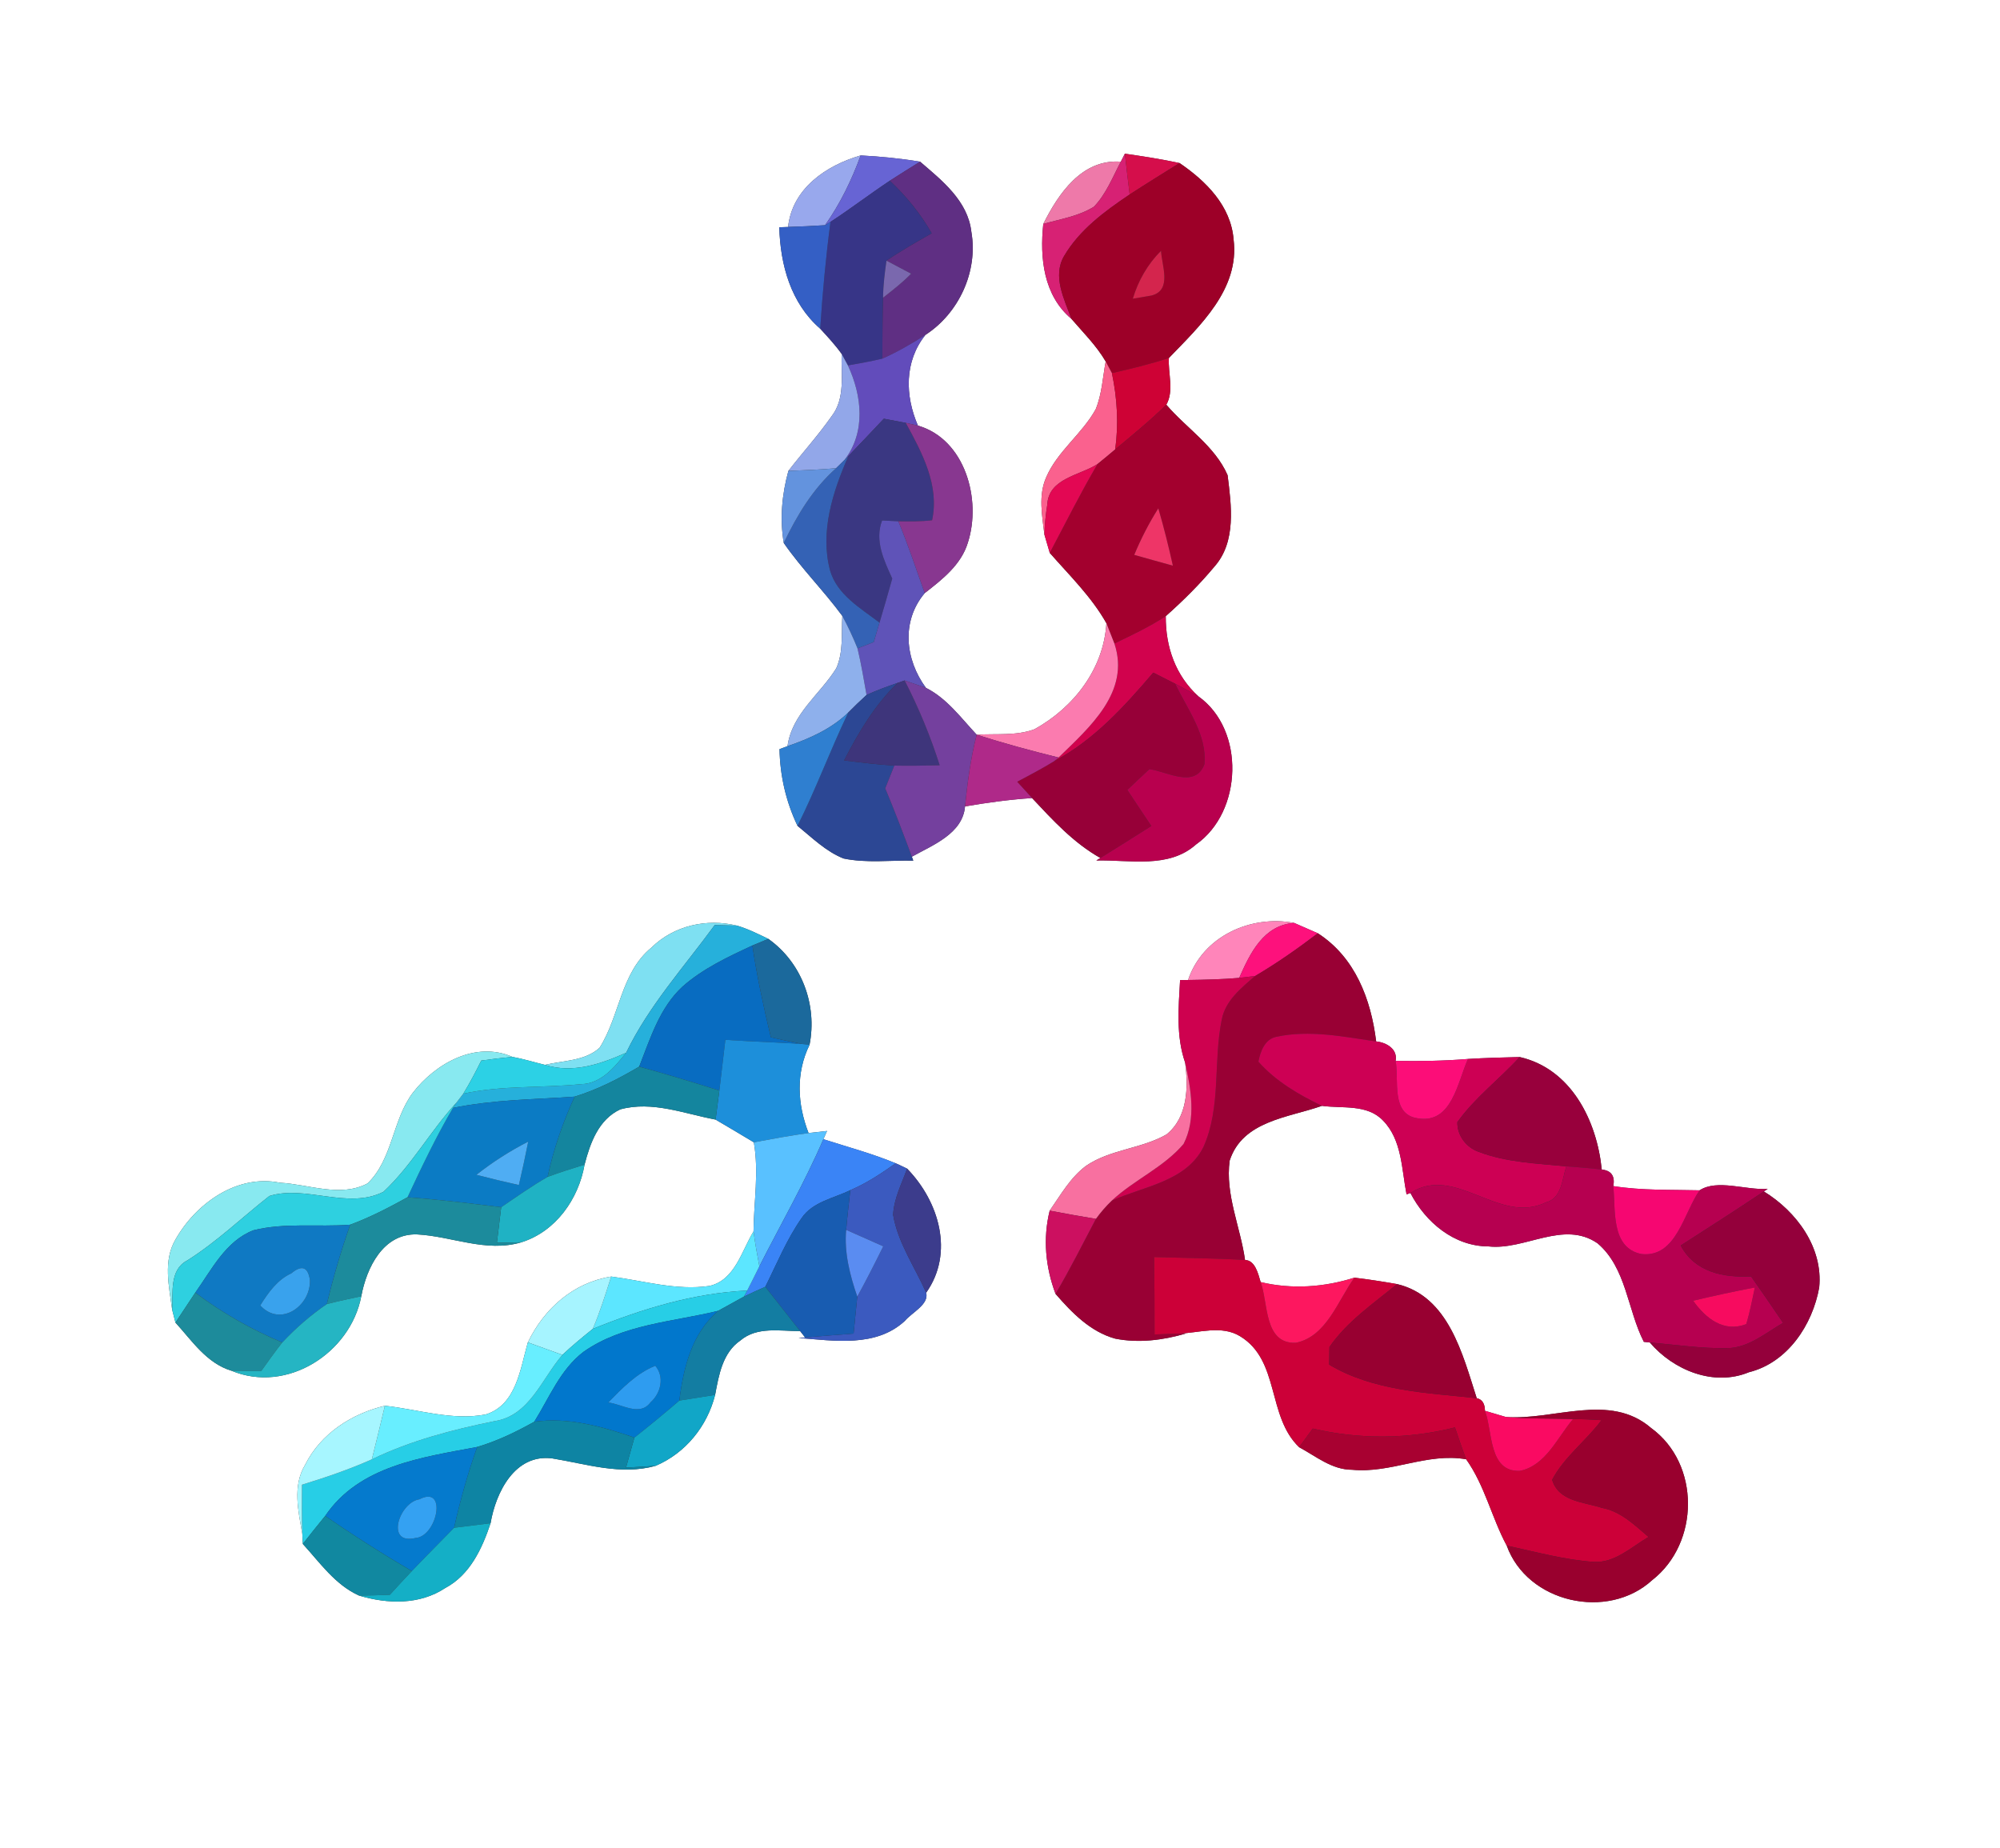 <?xml version="1.0" encoding="UTF-8" ?>
<!DOCTYPE svg PUBLIC "-//W3C//DTD SVG 1.1//EN" "http://www.w3.org/Graphics/SVG/1.1/DTD/svg11.dtd">
<svg width="250pt" height="231pt" viewBox="0 0 250 231" version="1.1" xmlns="http://www.w3.org/2000/svg">
<rect x="0" y="0" width="250" height="231" fill="#333333" stroke="none"/>
<g id="#ffffffff">
<path fill="#ffffff" opacity="1.00" d=" M 0.00 0.00 L 250.00 0.00 L 250.00 231.00 L 0.00 231.00 L 0.00 0.00 M 98.51 28.37 L 97.41 28.41 C 97.54 33.11 98.85 37.90 102.53 41.09 C 103.46 42.10 104.40 43.11 105.20 44.23 C 105.13 46.84 105.68 49.81 103.95 52.03 C 102.28 54.41 100.33 56.56 98.55 58.86 C 97.74 61.80 97.46 64.86 97.97 67.87 C 100.20 71.09 102.98 73.85 105.29 76.99 C 105.16 79.17 105.45 81.50 104.53 83.54 C 102.50 86.80 99.00 89.21 98.44 93.27 L 97.44 93.64 C 97.50 96.96 98.25 100.23 99.69 103.23 C 101.51 104.71 103.23 106.43 105.44 107.31 C 108.30 107.91 111.26 107.52 114.16 107.58 L 113.98 107.09 C 116.58 105.64 120.34 104.21 120.63 100.80 C 123.40 100.33 126.19 99.94 129.01 99.76 C 131.60 102.52 134.20 105.37 137.55 107.25 L 137.04 107.56 C 141.21 107.45 146.06 108.62 149.50 105.56 C 155.33 101.47 155.66 91.24 149.82 87.06 C 146.94 84.46 145.69 80.86 145.72 77.02 C 147.88 75.10 149.95 73.05 151.80 70.83 C 154.56 67.72 153.92 63.18 153.45 59.40 C 151.86 55.75 148.31 53.54 145.79 50.59 C 146.78 48.86 145.99 46.66 146.11 44.75 C 150.00 40.71 154.96 36.15 154.20 29.95 C 153.87 25.74 150.75 22.63 147.44 20.38 C 145.18 19.89 142.89 19.54 140.61 19.21 C 140.48 19.46 140.23 19.96 140.10 20.21 C 135.24 19.86 132.32 24.19 130.41 27.99 C 129.96 32.25 130.44 36.92 133.93 39.86 C 135.41 41.58 137.05 43.20 138.21 45.18 C 137.84 47.17 137.74 49.25 136.97 51.14 C 135.27 54.24 132.18 56.39 130.77 59.67 C 129.77 61.94 130.27 64.45 130.55 66.82 C 130.72 67.39 131.05 68.53 131.22 69.11 C 133.69 71.93 136.44 74.60 138.30 77.90 C 137.96 83.62 134.21 88.44 129.32 91.15 C 127.02 92.01 124.49 91.68 122.09 91.84 C 120.13 89.75 118.36 87.29 115.74 85.98 C 113.14 82.43 112.63 77.65 115.59 74.14 C 117.77 72.44 120.14 70.61 120.98 67.84 C 122.72 62.46 120.65 54.91 114.74 53.20 C 113.12 49.44 113.03 45.18 115.68 41.86 C 119.86 39.15 122.28 33.93 121.42 28.98 C 120.98 25.11 117.76 22.57 115.01 20.21 C 112.55 19.80 110.07 19.56 107.58 19.43 C 103.28 20.68 99.04 23.54 98.51 28.37 M 81.43 118.45 C 77.58 121.60 77.48 126.99 74.95 130.97 C 73.13 132.64 70.40 132.56 68.12 133.11 C 66.76 132.78 65.43 132.36 64.05 132.11 C 59.44 130.09 54.44 132.93 51.61 136.59 C 49.03 140.01 49.09 144.92 45.94 147.93 C 42.56 149.72 38.57 148.03 34.99 147.84 C 29.63 146.74 24.50 150.43 21.95 154.91 C 20.36 157.59 21.13 160.80 21.52 163.71 C 21.62 164.11 21.82 164.92 21.93 165.32 C 23.99 167.58 25.83 170.41 28.93 171.34 C 35.84 174.23 43.79 169.16 45.16 162.03 C 45.82 158.48 47.89 154.17 52.11 154.30 C 56.48 154.52 60.73 156.60 65.16 155.29 C 69.46 153.95 72.32 149.89 73.07 145.58 C 73.77 142.88 74.82 139.93 77.54 138.67 C 81.54 137.58 85.55 139.22 89.45 139.95 C 91.05 140.88 92.64 141.84 94.23 142.79 C 94.88 146.50 94.23 150.22 94.19 153.93 C 92.70 156.37 91.87 160.01 88.69 160.74 C 84.57 161.35 80.47 160.10 76.40 159.57 C 71.66 160.33 68.02 163.57 65.98 167.80 C 65.03 171.09 64.55 175.63 60.70 176.81 C 56.50 177.61 52.27 176.17 48.11 175.72 C 43.94 176.72 40.09 179.20 38.14 183.10 C 36.54 185.74 37.29 188.90 37.79 191.73 C 37.80 192.05 37.84 192.68 37.85 192.99 C 39.99 195.33 41.90 198.11 44.89 199.45 C 48.45 200.51 52.45 200.63 55.66 198.50 C 58.75 196.86 60.27 193.56 61.32 190.40 C 61.98 186.54 64.36 181.70 69.03 182.30 C 73.30 182.99 77.58 184.44 81.95 183.23 C 85.70 181.63 88.40 178.29 89.39 174.36 C 89.85 171.90 90.32 169.09 92.55 167.56 C 94.63 165.79 97.52 166.39 100.02 166.39 L 100.64 167.18 L 99.83 167.25 C 104.29 167.58 109.49 168.46 113.11 165.11 C 113.97 164.07 116.16 163.05 115.77 161.59 C 119.31 156.60 117.36 150.15 113.39 146.08 C 112.90 145.86 112.45 145.61 111.96 145.41 C 109.02 144.19 105.94 143.37 102.92 142.40 L 103.38 141.37 C 102.80 141.43 101.64 141.56 101.07 141.63 C 99.67 138.03 99.46 134.14 101.19 130.61 C 102.18 125.62 100.22 120.31 96.04 117.36 C 94.76 116.74 93.48 116.10 92.11 115.70 C 88.33 114.78 84.24 115.69 81.43 118.45 M 148.51 122.50 L 147.51 122.51 C 147.32 125.96 146.99 129.49 148.14 132.82 C 148.56 135.91 148.46 139.67 145.82 141.80 C 142.67 143.61 138.77 143.66 135.74 145.74 C 133.79 147.20 132.58 149.37 131.21 151.33 C 130.35 154.81 130.68 158.38 131.94 161.73 C 133.99 164.09 136.29 166.47 139.40 167.33 C 142.33 167.91 145.38 167.53 148.23 166.69 L 147.35 166.70 C 149.86 166.62 152.70 165.61 155.01 167.03 C 160.01 170.06 158.35 177.03 162.39 180.90 C 164.49 182.03 166.50 183.73 169.02 183.72 C 173.87 184.20 178.38 181.55 183.27 182.41 C 185.61 185.70 186.47 189.74 188.34 193.20 C 190.93 200.37 200.97 202.61 206.53 197.51 C 212.46 192.88 212.55 182.99 206.40 178.51 C 201.20 174.01 194.22 177.59 188.22 177.12 C 187.57 176.93 186.27 176.54 185.62 176.35 C 185.61 175.44 185.27 174.92 184.59 174.77 C 182.83 169.31 181.08 162.03 174.63 160.51 C 172.86 160.20 171.09 159.92 169.30 159.71 C 165.49 160.91 161.48 161.19 157.58 160.26 C 157.28 159.25 156.90 157.53 155.63 157.50 C 155.05 153.36 153.13 149.30 153.71 145.07 C 155.33 140.09 161.05 139.71 165.24 138.23 C 167.82 138.59 170.90 137.98 172.89 140.08 C 175.26 142.51 175.20 146.17 175.82 149.30 L 176.30 149.12 C 178.19 152.78 181.76 155.79 186.05 155.80 C 190.61 156.32 195.43 152.48 199.69 155.41 C 203.30 158.47 203.42 163.71 205.48 167.73 L 206.23 167.81 C 209.17 171.27 214.22 173.35 218.61 171.53 C 223.45 170.33 226.56 165.61 227.40 160.94 C 227.90 155.94 224.57 151.44 220.48 148.93 L 220.97 148.61 C 218.26 148.80 214.65 147.35 212.45 148.79 C 208.85 148.70 205.24 148.83 201.66 148.26 C 201.90 147.02 201.42 146.32 200.22 146.19 C 199.61 140.10 196.41 133.60 189.96 132.13 C 187.80 132.18 185.65 132.24 183.50 132.37 C 180.49 132.62 177.47 132.66 174.45 132.61 C 174.74 131.13 173.29 130.30 172.02 130.18 C 171.37 124.90 169.39 119.66 164.73 116.66 C 163.99 116.34 162.50 115.68 161.76 115.36 C 156.31 114.34 150.35 117.04 148.51 122.50 Z" />
</g>
<g id="#98a8edff">
<path fill="#98a8ed" opacity="1.00" d=" M 98.51 28.37 C 99.04 23.54 103.28 20.68 107.58 19.43 C 106.46 22.51 105.02 25.47 103.13 28.15 C 101.59 28.25 100.05 28.32 98.51 28.37 Z" />
</g>
<g id="#6764d4ff">
<path fill="#6764d4" opacity="1.00" d=" M 107.58 19.43 C 110.07 19.56 112.55 19.80 115.01 20.21 C 113.74 21.00 112.48 21.78 111.23 22.59 C 108.72 24.26 106.33 26.09 103.81 27.74 L 103.13 28.15 C 105.02 25.47 106.46 22.51 107.58 19.43 Z" />
</g>
<g id="#ee79a9ff">
<path fill="#ee79a9" opacity="1.00" d=" M 130.41 27.99 C 132.32 24.19 135.24 19.86 140.10 20.21 C 139.08 22.14 138.27 24.25 136.74 25.84 C 134.83 27.03 132.55 27.38 130.41 27.99 Z" />
</g>
<g id="#d72174ff">
<path fill="#d72174" opacity="1.00" d=" M 140.10 20.21 C 140.23 19.96 140.48 19.46 140.61 19.21 C 140.80 20.91 141.00 22.61 141.21 24.31 C 138.10 26.40 134.94 28.72 133.01 32.01 C 131.53 34.52 133.04 37.42 133.93 39.86 C 130.44 36.92 129.96 32.25 130.41 27.99 C 132.55 27.38 134.83 27.03 136.74 25.84 C 138.27 24.25 139.08 22.14 140.10 20.21 Z" />
</g>
<g id="#d50e4bff">
<path fill="#d50e4b" opacity="1.00" d=" M 140.61 19.21 C 142.89 19.54 145.18 19.89 147.44 20.38 C 145.36 21.68 143.27 22.97 141.21 24.31 C 141.00 22.61 140.80 20.91 140.61 19.21 Z" />
</g>
<g id="#5f2f83ff">
<path fill="#5f2f83" opacity="1.00" d=" M 111.23 22.59 C 112.48 21.78 113.74 21.00 115.01 20.21 C 117.76 22.57 120.98 25.11 121.42 28.98 C 122.28 33.93 119.86 39.15 115.68 41.86 C 113.95 42.97 112.17 43.99 110.29 44.83 C 110.31 42.29 110.30 39.75 110.38 37.22 C 111.59 36.26 112.82 35.33 113.89 34.21 C 113.12 33.80 111.58 32.99 110.81 32.58 C 112.63 31.34 114.55 30.25 116.46 29.16 C 115.07 26.71 113.28 24.52 111.23 22.59 Z" />
</g>
<g id="#9d0028ff">
<path fill="#9d0028" opacity="1.00" d=" M 141.21 24.31 C 143.27 22.97 145.36 21.68 147.44 20.38 C 150.75 22.63 153.87 25.74 154.20 29.95 C 154.96 36.15 150.00 40.71 146.11 44.75 C 143.77 45.52 141.38 46.09 138.99 46.64 C 138.79 46.28 138.40 45.54 138.21 45.18 C 137.05 43.20 135.41 41.58 133.93 39.86 C 133.04 37.42 131.53 34.52 133.01 32.01 C 134.94 28.72 138.10 26.40 141.21 24.31 M 141.60 37.34 C 142.19 37.24 143.35 37.04 143.94 36.94 C 146.55 36.28 145.21 33.17 145.13 31.35 C 143.45 33.02 142.28 35.08 141.60 37.34 Z" />
</g>
<g id="#373587ff">
<path fill="#373587" opacity="1.00" d=" M 103.81 27.74 C 106.33 26.09 108.72 24.26 111.23 22.59 C 113.28 24.52 115.07 26.71 116.46 29.16 C 114.55 30.25 112.63 31.34 110.81 32.58 C 110.59 34.12 110.40 35.66 110.38 37.22 C 110.30 39.75 110.31 42.29 110.29 44.83 C 108.87 45.17 107.43 45.42 105.99 45.68 C 105.79 45.32 105.40 44.59 105.20 44.23 C 104.40 43.11 103.46 42.10 102.53 41.09 C 102.81 36.62 103.23 32.17 103.81 27.74 Z" />
</g>
<g id="#345fc5ff">
<path fill="#345fc5" opacity="1.00" d=" M 97.41 28.41 L 98.51 28.37 C 100.05 28.32 101.59 28.25 103.13 28.15 L 103.81 27.74 C 103.23 32.17 102.81 36.62 102.53 41.09 C 98.85 37.90 97.54 33.11 97.41 28.41 Z" />
</g>
<g id="#d4254dff">
<path fill="#d4254d" opacity="1.00" d=" M 141.60 37.34 C 142.28 35.08 143.45 33.02 145.13 31.35 C 145.21 33.17 146.55 36.28 143.94 36.94 C 143.35 37.04 142.19 37.24 141.60 37.34 Z" />
</g>
<g id="#7a68aeff">
<path fill="#7a68ae" opacity="1.00" d=" M 110.38 37.22 C 110.40 35.66 110.59 34.12 110.81 32.58 C 111.58 32.99 113.12 33.80 113.89 34.21 C 112.82 35.33 111.59 36.26 110.38 37.22 Z" />
</g>
<g id="#624cbbff">
<path fill="#624cbb" opacity="1.00" d=" M 110.29 44.83 C 112.17 43.99 113.95 42.97 115.68 41.86 C 113.03 45.18 113.12 49.44 114.74 53.20 C 114.36 53.11 113.60 52.94 113.22 52.86 C 112.31 52.68 111.39 52.51 110.48 52.34 C 109.02 53.91 107.52 55.45 106.05 57.00 L 105.57 57.49 C 108.25 53.99 107.75 49.46 105.99 45.68 C 107.43 45.42 108.87 45.17 110.29 44.83 Z" />
</g>
<g id="#92a7e9ff">
<path fill="#92a7e9" opacity="1.00" d=" M 105.20 44.23 C 105.40 44.59 105.79 45.32 105.99 45.68 C 107.75 49.46 108.25 53.99 105.57 57.49 C 105.31 57.75 104.78 58.27 104.51 58.53 C 102.53 58.71 100.54 58.78 98.55 58.86 C 100.33 56.56 102.28 54.41 103.95 52.03 C 105.68 49.81 105.13 46.84 105.20 44.23 Z" />
</g>
<g id="#fa618eff">
<path fill="#fa618e" opacity="1.00" d=" M 138.21 45.18 C 138.40 45.54 138.79 46.28 138.99 46.64 C 139.65 49.77 139.84 53.01 139.40 56.18 C 138.67 56.80 137.93 57.41 137.19 58.01 C 134.95 59.44 131.06 59.79 130.91 63.09 C 130.71 64.32 130.59 65.57 130.55 66.82 C 130.27 64.45 129.77 61.94 130.77 59.67 C 132.18 56.39 135.27 54.24 136.97 51.14 C 137.74 49.25 137.84 47.17 138.21 45.18 Z" />
</g>
<g id="#ce0235ff">
<path fill="#ce0235" opacity="1.00" d=" M 138.99 46.64 C 141.38 46.09 143.77 45.52 146.11 44.75 C 145.99 46.66 146.78 48.86 145.79 50.59 C 143.77 52.58 141.57 54.36 139.40 56.18 C 139.84 53.01 139.65 49.77 138.99 46.64 Z" />
</g>
<g id="#a3002eff">
<path fill="#a3002e" opacity="1.00" d=" M 139.40 56.18 C 141.57 54.36 143.77 52.58 145.79 50.59 C 148.31 53.54 151.86 55.75 153.45 59.40 C 153.92 63.18 154.56 67.72 151.80 70.83 C 149.95 73.05 147.88 75.10 145.72 77.02 C 143.69 78.35 141.48 79.39 139.30 80.44 C 139.05 79.81 138.55 78.54 138.30 77.90 C 136.44 74.60 133.69 71.93 131.22 69.11 C 133.19 65.40 135.06 61.63 137.19 58.01 C 137.93 57.41 138.67 56.80 139.40 56.18 M 141.78 69.36 C 143.39 69.81 144.99 70.27 146.61 70.71 C 146.08 68.30 145.48 65.91 144.79 63.54 C 143.62 65.39 142.62 67.34 141.78 69.36 Z" />
</g>
<g id="#3a3782ff">
<path fill="#3a3782" opacity="1.00" d=" M 110.48 52.34 C 111.39 52.51 112.31 52.68 113.22 52.86 C 115.24 56.57 117.46 60.65 116.51 65.03 C 115.11 65.20 113.69 65.18 112.29 65.16 C 111.78 65.13 110.77 65.09 110.26 65.06 C 109.30 67.58 110.50 70.05 111.53 72.32 C 111.02 74.16 110.48 76.00 109.94 77.83 C 107.58 76.02 104.64 74.36 103.76 71.31 C 102.47 66.47 104.11 61.44 106.05 57.00 C 107.52 55.45 109.02 53.91 110.48 52.34 Z" />
</g>
<g id="#883790ff">
<path fill="#883790" opacity="1.00" d=" M 113.22 52.86 C 113.60 52.94 114.36 53.11 114.74 53.20 C 120.65 54.91 122.72 62.46 120.98 67.84 C 120.14 70.61 117.77 72.44 115.59 74.14 C 114.51 71.13 113.52 68.10 112.29 65.16 C 113.69 65.18 115.11 65.20 116.51 65.03 C 117.46 60.65 115.24 56.57 113.22 52.86 Z" />
</g>
<g id="#3462b5ff">
<path fill="#3462b5" opacity="1.00" d=" M 105.57 57.49 L 106.05 57.00 C 104.11 61.44 102.47 66.47 103.76 71.31 C 104.64 74.36 107.58 76.02 109.94 77.83 C 109.70 78.64 109.46 79.45 109.22 80.26 C 108.71 80.46 107.70 80.85 107.19 81.05 C 106.63 79.66 106.00 78.31 105.29 76.99 C 102.98 73.85 100.20 71.09 97.97 67.87 C 99.62 64.42 101.62 61.09 104.51 58.53 C 104.78 58.27 105.31 57.75 105.57 57.49 Z" />
</g>
<g id="#6393deff">
<path fill="#6393de" opacity="1.00" d=" M 98.55 58.86 C 100.54 58.78 102.53 58.71 104.51 58.53 C 101.62 61.09 99.62 64.42 97.97 67.87 C 97.46 64.86 97.74 61.80 98.55 58.86 Z" />
</g>
<g id="#e30753ff">
<path fill="#e30753" opacity="1.00" d=" M 130.91 63.09 C 131.06 59.79 134.95 59.44 137.19 58.01 C 135.06 61.63 133.19 65.40 131.22 69.11 C 131.05 68.53 130.72 67.39 130.55 66.82 C 130.59 65.57 130.71 64.32 130.91 63.09 Z" />
</g>
<g id="#ee3567ff">
<path fill="#ee3567" opacity="1.00" d=" M 141.78 69.36 C 142.62 67.34 143.62 65.39 144.79 63.54 C 145.48 65.91 146.08 68.30 146.61 70.71 C 144.99 70.27 143.39 69.81 141.78 69.36 Z" />
</g>
<g id="#5f53b8ff">
<path fill="#5f53b8" opacity="1.00" d=" M 111.53 72.32 C 110.50 70.05 109.30 67.58 110.26 65.06 C 110.77 65.09 111.78 65.13 112.29 65.16 C 113.52 68.10 114.51 71.13 115.59 74.14 C 112.63 77.65 113.14 82.43 115.74 85.98 C 115.07 85.75 113.75 85.29 113.08 85.06 L 112.21 85.36 C 110.90 85.81 109.58 86.29 108.32 86.87 C 107.97 84.92 107.65 82.97 107.19 81.05 C 107.70 80.85 108.71 80.46 109.22 80.26 C 109.46 79.45 109.70 78.64 109.94 77.83 C 110.48 76.00 111.02 74.16 111.53 72.32 Z" />
</g>
<g id="#8eb0ecff">
<path fill="#8eb0ec" opacity="1.00" d=" M 105.29 76.99 C 106.00 78.31 106.63 79.66 107.19 81.05 C 107.65 82.97 107.97 84.92 108.32 86.87 C 107.54 87.58 106.78 88.31 106.04 89.06 C 103.92 91.12 101.20 92.32 98.44 93.27 C 99.00 89.21 102.50 86.80 104.53 83.54 C 105.45 81.50 105.16 79.17 105.29 76.99 Z" />
</g>
<g id="#d1024dff">
<path fill="#d1024d" opacity="1.00" d=" M 139.30 80.44 C 141.48 79.39 143.69 78.35 145.72 77.02 C 145.69 80.86 146.94 84.46 149.82 87.06 C 148.86 86.51 147.88 85.98 146.90 85.47 C 145.99 85.00 145.07 84.54 144.16 84.08 C 140.56 88.30 136.75 92.51 131.78 95.14 L 132.32 94.69 C 136.18 90.92 141.32 86.50 139.30 80.44 Z" />
</g>
<g id="#fb7bafff">
<path fill="#fb7baf" opacity="1.00" d=" M 138.30 77.90 C 138.55 78.54 139.05 79.81 139.30 80.44 C 141.32 86.50 136.18 90.92 132.32 94.69 C 128.88 93.84 125.46 92.91 122.09 91.84 C 124.49 91.68 127.02 92.01 129.32 91.15 C 134.21 88.44 137.96 83.62 138.30 77.90 Z" />
</g>
<g id="#970038ff">
<path fill="#970038" opacity="1.00" d=" M 131.78 95.14 C 136.75 92.51 140.56 88.30 144.16 84.08 C 145.07 84.54 145.99 85.00 146.90 85.47 C 148.41 88.65 150.91 91.86 150.55 95.54 C 149.38 98.61 145.90 96.44 143.68 96.14 C 142.75 97.00 141.83 97.87 140.92 98.74 C 141.91 100.25 142.92 101.75 143.92 103.25 C 141.80 104.59 139.68 105.93 137.55 107.25 C 134.20 105.37 131.60 102.52 129.01 99.76 C 128.38 99.08 127.77 98.40 127.15 97.72 C 128.71 96.88 130.28 96.07 131.78 95.14 Z" />
</g>
<g id="#2c4794ff">
<path fill="#2c4794" opacity="1.00" d=" M 108.32 86.87 C 109.58 86.29 110.90 85.81 112.21 85.36 C 109.36 88.11 107.32 91.55 105.52 95.05 C 107.61 95.31 109.69 95.57 111.79 95.70 C 111.41 96.65 111.03 97.60 110.65 98.54 C 111.83 101.36 112.92 104.22 113.98 107.09 L 114.16 107.58 C 111.26 107.52 108.30 107.91 105.44 107.31 C 103.23 106.43 101.51 104.71 99.69 103.23 C 102.01 98.60 103.80 93.72 106.04 89.06 C 106.78 88.31 107.54 87.58 108.32 86.87 Z" />
</g>
<g id="#3e357bff">
<path fill="#3e357b" opacity="1.00" d=" M 105.52 95.05 C 107.32 91.55 109.36 88.11 112.21 85.36 L 113.08 85.06 C 114.83 88.47 116.30 92.01 117.46 95.66 C 115.57 95.70 113.68 95.74 111.79 95.70 C 109.69 95.57 107.61 95.31 105.52 95.05 Z" />
</g>
<g id="#74409eff">
<path fill="#74409e" opacity="1.00" d=" M 113.08 85.06 C 113.75 85.29 115.07 85.75 115.74 85.98 C 118.36 87.29 120.13 89.75 122.09 91.84 C 121.33 94.77 120.94 97.79 120.63 100.80 C 120.34 104.21 116.58 105.64 113.98 107.09 C 112.92 104.22 111.83 101.36 110.65 98.54 C 111.03 97.60 111.41 96.65 111.79 95.70 C 113.68 95.74 115.57 95.70 117.46 95.66 C 116.30 92.01 114.83 88.47 113.08 85.06 Z" />
</g>
<g id="#b8004eff">
<path fill="#b8004e" opacity="1.00" d=" M 150.55 95.54 C 150.91 91.86 148.41 88.65 146.90 85.47 C 147.88 85.98 148.86 86.51 149.82 87.06 C 155.66 91.24 155.33 101.47 149.50 105.56 C 146.06 108.62 141.21 107.45 137.04 107.56 L 137.55 107.25 C 139.68 105.93 141.80 104.59 143.92 103.25 C 142.92 101.75 141.91 100.25 140.92 98.74 C 141.83 97.87 142.75 97.00 143.68 96.14 C 145.90 96.44 149.38 98.61 150.55 95.54 Z" />
</g>
<g id="#2f7fd0ff">
<path fill="#2f7fd0" opacity="1.00" d=" M 98.44 93.27 C 101.20 92.32 103.92 91.12 106.04 89.06 C 103.80 93.72 102.01 98.60 99.69 103.23 C 98.25 100.23 97.50 96.96 97.44 93.64 L 98.44 93.27 Z" />
</g>
<g id="#af2989ff">
<path fill="#af2989" opacity="1.00" d=" M 120.63 100.80 C 120.94 97.79 121.33 94.77 122.09 91.84 C 125.46 92.91 128.88 93.84 132.32 94.69 L 131.78 95.14 C 130.28 96.07 128.71 96.88 127.15 97.72 C 127.77 98.40 128.38 99.08 129.01 99.76 C 126.19 99.94 123.40 100.33 120.63 100.80 Z" />
</g>
<g id="#7ee0f2ff">
<path fill="#7ee0f2" opacity="1.00" d=" M 81.43 118.45 C 84.24 115.69 88.33 114.78 92.11 115.70 C 91.42 115.68 90.04 115.64 89.34 115.63 C 85.52 120.86 81.11 125.70 78.27 131.59 C 75.10 133.01 71.59 134.21 68.12 133.11 C 70.40 132.56 73.13 132.64 74.95 130.97 C 77.48 126.99 77.58 121.60 81.43 118.45 Z" />
</g>
<g id="#ff85baff">
<path fill="#ff85ba" opacity="1.00" d=" M 148.51 122.50 C 150.35 117.04 156.31 114.34 161.76 115.36 C 157.92 115.66 156.27 119.14 154.90 122.24 C 152.77 122.42 150.64 122.47 148.51 122.50 Z" />
</g>
<g id="#26b0dbff">
<path fill="#26b0db" opacity="1.00" d=" M 78.27 131.59 C 81.11 125.70 85.52 120.86 89.34 115.63 C 90.04 115.64 91.42 115.68 92.11 115.70 C 93.48 116.10 94.76 116.74 96.04 117.36 C 95.54 117.57 94.55 117.98 94.05 118.19 C 90.99 119.61 87.86 121.07 85.31 123.33 C 82.45 125.97 81.28 129.82 79.90 133.33 C 77.34 134.84 74.68 136.21 71.83 137.08 C 66.75 137.43 61.63 137.46 56.62 138.49 L 57.02 137.87 C 57.24 137.58 57.69 137.00 57.91 136.71 C 62.75 135.65 67.73 136.01 72.63 135.52 C 75.15 135.46 76.83 133.39 78.27 131.59 Z" />
</g>
<g id="#fd117cff">
<path fill="#fd117c" opacity="1.00" d=" M 154.90 122.24 C 156.27 119.14 157.92 115.66 161.76 115.36 C 162.50 115.68 163.99 116.34 164.73 116.66 C 162.21 118.58 159.62 120.40 156.89 122.00 C 156.40 122.06 155.40 122.18 154.90 122.24 Z" />
</g>
<g id="#990034ff">
<path fill="#990034" opacity="1.00" d=" M 156.89 122.00 C 159.62 120.40 162.21 118.58 164.73 116.66 C 169.39 119.66 171.37 124.90 172.02 130.18 C 167.93 129.58 163.69 128.71 159.58 129.59 C 158.11 129.86 157.54 131.43 157.30 132.71 C 159.46 135.16 162.33 136.83 165.24 138.23 C 161.05 139.71 155.33 140.09 153.71 145.07 C 153.13 149.30 155.05 153.36 155.63 157.50 C 151.85 157.27 148.06 157.25 144.27 157.13 C 144.30 160.35 144.33 163.58 144.32 166.81 C 145.33 166.78 146.34 166.74 147.35 166.70 L 148.23 166.69 C 145.38 167.53 142.33 167.91 139.40 167.33 C 136.29 166.47 133.99 164.09 131.94 161.73 C 133.76 158.67 135.33 155.49 136.99 152.36 C 137.58 151.54 138.24 150.78 138.96 150.09 C 142.94 148.28 148.27 147.71 150.43 143.38 C 152.67 138.38 151.64 132.71 152.72 127.45 C 153.17 125.08 155.16 123.49 156.89 122.00 Z" />
</g>
<g id="#086cc1ff">
<path fill="#086cc1" opacity="1.00" d=" M 85.31 123.33 C 87.86 121.07 90.99 119.61 94.05 118.19 C 94.62 122.05 95.45 125.87 96.36 129.66 C 97.66 129.96 98.97 130.24 100.28 130.50 C 97.08 130.29 93.87 130.19 90.67 129.98 C 90.42 132.09 90.17 134.20 89.92 136.32 C 86.59 135.27 83.26 134.25 79.90 133.33 C 81.28 129.82 82.45 125.97 85.31 123.33 Z" />
</g>
<g id="#1b699cff">
<path fill="#1b699c" opacity="1.00" d=" M 94.05 118.19 C 94.55 117.98 95.54 117.57 96.04 117.36 C 100.22 120.31 102.18 125.62 101.19 130.61 L 100.28 130.50 C 98.97 130.24 97.66 129.96 96.36 129.66 C 95.45 125.87 94.62 122.05 94.05 118.19 Z" />
</g>
<g id="#ce014fff">
<path fill="#ce014f" opacity="1.00" d=" M 147.51 122.51 L 148.51 122.50 C 150.64 122.47 152.77 122.42 154.90 122.24 C 155.40 122.18 156.40 122.06 156.89 122.00 C 155.16 123.49 153.17 125.08 152.72 127.45 C 151.64 132.71 152.67 138.38 150.43 143.38 C 148.27 147.71 142.94 148.28 138.96 150.09 C 141.76 147.47 145.46 145.93 147.95 142.99 C 149.55 139.85 148.87 136.11 148.14 132.82 C 146.99 129.49 147.32 125.96 147.51 122.51 Z" />
</g>
<g id="#cd0054ff">
<path fill="#cd0054" opacity="1.00" d=" M 159.58 129.59 C 163.69 128.71 167.93 129.58 172.02 130.18 C 173.29 130.30 174.74 131.13 174.45 132.61 C 174.90 135.02 173.82 139.32 177.22 139.79 C 181.51 140.53 182.20 135.21 183.50 132.37 C 185.65 132.24 187.80 132.18 189.96 132.13 C 187.43 134.90 184.36 137.20 182.17 140.27 C 182.13 141.94 183.29 143.45 184.86 143.99 C 188.34 145.31 192.13 145.43 195.80 145.79 C 195.24 147.41 195.25 149.78 193.22 150.31 C 187.38 153.14 181.96 145.50 176.30 149.12 L 175.82 149.30 C 175.20 146.17 175.26 142.51 172.89 140.08 C 170.90 137.98 167.82 138.59 165.24 138.23 C 162.33 136.83 159.46 135.16 157.30 132.71 C 157.54 131.43 158.11 129.86 159.58 129.59 Z" />
</g>
<g id="#1d8fdaff">
<path fill="#1d8fda" opacity="1.00" d=" M 89.92 136.32 C 90.17 134.20 90.42 132.09 90.67 129.98 C 93.87 130.19 97.08 130.29 100.28 130.50 L 101.19 130.61 C 99.46 134.14 99.67 138.03 101.07 141.63 C 98.78 141.94 96.50 142.37 94.23 142.79 C 92.64 141.84 91.05 140.88 89.45 139.95 C 89.61 138.74 89.76 137.53 89.92 136.32 Z" />
</g>
<g id="#88e9f0ff">
<path fill="#88e9f0" opacity="1.00" d=" M 51.61 136.59 C 54.44 132.93 59.44 130.09 64.05 132.11 C 62.75 132.23 61.46 132.39 60.16 132.57 C 59.46 133.97 58.74 135.37 57.91 136.71 C 57.69 137.00 57.24 137.58 57.02 137.87 C 53.78 141.40 51.44 145.70 47.94 148.97 C 43.49 151.24 38.22 148.08 33.67 149.50 C 30.25 152.18 27.11 155.22 23.42 157.55 C 21.16 158.71 21.64 161.59 21.52 163.71 C 21.13 160.80 20.36 157.59 21.95 154.91 C 24.50 150.43 29.63 146.74 34.99 147.84 C 38.57 148.03 42.56 149.72 45.94 147.93 C 49.09 144.92 49.03 140.01 51.61 136.59 Z" />
</g>
<g id="#2cd1e5ff">
<path fill="#2cd1e5" opacity="1.00" d=" M 68.12 133.11 C 71.59 134.21 75.10 133.01 78.27 131.59 C 76.83 133.39 75.15 135.46 72.63 135.52 C 67.73 136.01 62.75 135.65 57.91 136.71 C 58.74 135.37 59.46 133.97 60.16 132.57 C 61.46 132.39 62.75 132.23 64.05 132.11 C 65.43 132.36 66.76 132.78 68.12 133.11 Z" />
</g>
<g id="#14859eff">
<path fill="#14859e" opacity="1.00" d=" M 71.83 137.08 C 74.68 136.21 77.34 134.84 79.90 133.33 C 83.26 134.25 86.59 135.27 89.92 136.32 C 89.76 137.53 89.61 138.74 89.45 139.95 C 85.55 139.22 81.54 137.58 77.54 138.67 C 74.82 139.93 73.77 142.88 73.07 145.58 C 71.52 146.06 69.97 146.55 68.45 147.11 C 69.19 143.65 70.36 140.29 71.83 137.08 Z" />
</g>
<g id="#f870a0ff">
<path fill="#f870a0" opacity="1.00" d=" M 148.14 132.82 C 148.87 136.11 149.55 139.85 147.95 142.99 C 145.46 145.93 141.76 147.47 138.96 150.09 C 138.24 150.78 137.58 151.54 136.99 152.36 C 135.06 152.04 133.13 151.70 131.21 151.33 C 132.58 149.37 133.79 147.20 135.74 145.74 C 138.77 143.66 142.67 143.61 145.82 141.80 C 148.46 139.67 148.56 135.91 148.14 132.82 Z" />
</g>
<g id="#fc0d78ff">
<path fill="#fc0d78" opacity="1.00" d=" M 174.45 132.61 C 177.47 132.66 180.49 132.62 183.50 132.37 C 182.20 135.21 181.51 140.53 177.22 139.79 C 173.82 139.32 174.90 135.02 174.45 132.61 Z" />
</g>
<g id="#98003cff">
<path fill="#98003c" opacity="1.00" d=" M 189.96 132.13 C 196.41 133.60 199.61 140.10 200.22 146.19 C 198.74 146.01 197.27 145.90 195.80 145.79 C 192.13 145.43 188.34 145.31 184.86 143.99 C 183.29 143.45 182.13 141.94 182.17 140.27 C 184.36 137.20 187.43 134.90 189.96 132.13 Z" />
</g>
<g id="#0b7bc4ff">
<path fill="#0b7bc4" opacity="1.00" d=" M 56.62 138.49 C 61.63 137.46 66.75 137.43 71.83 137.08 C 70.36 140.29 69.19 143.65 68.45 147.11 C 66.45 148.26 64.56 149.60 62.65 150.90 C 58.75 150.42 54.86 149.94 50.94 149.66 C 52.71 145.87 54.51 142.09 56.62 138.49 M 59.55 146.85 C 61.31 147.31 63.08 147.73 64.86 148.13 C 65.28 146.33 65.67 144.51 66.03 142.70 C 63.74 143.87 61.57 145.26 59.55 146.85 Z" />
</g>
<g id="#2ed0e0ff">
<path fill="#2ed0e0" opacity="1.00" d=" M 47.94 148.97 C 51.44 145.70 53.78 141.40 57.02 137.87 L 56.62 138.49 C 54.51 142.09 52.71 145.87 50.94 149.66 C 48.62 150.94 46.26 152.17 43.77 153.09 C 39.74 153.40 35.61 152.80 31.66 153.79 C 28.20 155.14 26.45 158.72 24.41 161.58 C 23.59 162.83 22.76 164.08 21.93 165.32 C 21.82 164.92 21.62 164.11 21.52 163.71 C 21.64 161.59 21.16 158.71 23.42 157.55 C 27.11 155.22 30.25 152.18 33.67 149.50 C 38.22 148.08 43.49 151.24 47.94 148.97 Z" />
</g>
<g id="#59c1ffff">
<path fill="#59c1ff" opacity="1.00" d=" M 101.07 141.63 C 101.64 141.56 102.80 141.43 103.38 141.37 L 102.92 142.40 C 100.57 147.85 97.61 153.00 94.92 158.29 C 94.65 156.84 94.38 155.39 94.19 153.93 C 94.23 150.22 94.88 146.50 94.23 142.79 C 96.50 142.37 98.78 141.94 101.07 141.63 Z" />
</g>
<g id="#4fadf3ff">
<path fill="#4fadf3" opacity="1.00" d=" M 59.55 146.85 C 61.57 145.26 63.74 143.87 66.03 142.70 C 65.67 144.51 65.28 146.33 64.86 148.13 C 63.08 147.73 61.31 147.31 59.55 146.85 Z" />
</g>
<g id="#3a84f6ff">
<path fill="#3a84f6" opacity="1.00" d=" M 94.92 158.29 C 97.61 153.00 100.57 147.85 102.92 142.40 C 105.94 143.37 109.02 144.19 111.96 145.41 C 110.16 146.68 108.32 147.91 106.29 148.77 C 104.21 149.79 101.59 150.22 100.21 152.25 C 98.34 154.92 97.11 157.95 95.66 160.85 C 94.77 161.24 93.88 161.65 93.00 162.07 L 93.40 161.32 C 93.92 160.31 94.42 159.30 94.92 158.29 Z" />
</g>
<g id="#3b5abfff">
<path fill="#3b5abf" opacity="1.00" d=" M 111.96 145.41 C 112.45 145.61 112.90 145.86 113.39 146.08 C 112.71 147.96 111.74 149.81 111.64 151.85 C 112.23 155.37 114.36 158.37 115.77 161.59 C 116.16 163.05 113.97 164.07 113.11 165.11 C 109.49 168.46 104.29 167.58 99.83 167.25 L 100.64 167.18 C 102.66 167.02 104.68 166.84 106.70 166.70 C 106.86 165.16 107.01 163.62 107.16 162.08 C 108.30 160.01 109.36 157.91 110.41 155.79 C 108.86 155.10 107.32 154.41 105.77 153.73 C 105.91 152.07 106.11 150.42 106.29 148.77 C 108.32 147.91 110.16 146.68 111.96 145.41 Z" />
</g>
<g id="#1fb2c4ff">
<path fill="#1fb2c4" opacity="1.00" d=" M 68.45 147.11 C 69.97 146.55 71.52 146.06 73.07 145.58 C 72.32 149.89 69.46 153.95 65.16 155.29 C 64.40 155.30 62.87 155.33 62.11 155.35 C 62.29 153.86 62.47 152.38 62.65 150.90 C 64.56 149.60 66.45 148.26 68.45 147.11 Z" />
</g>
<g id="#b60050ff">
<path fill="#b60050" opacity="1.00" d=" M 195.80 145.79 C 197.27 145.90 198.74 146.01 200.22 146.19 C 201.42 146.32 201.90 147.02 201.66 148.26 C 201.97 151.23 201.32 156.01 205.21 156.76 C 209.56 157.21 210.47 151.58 212.45 148.79 C 214.65 147.35 218.26 148.80 220.97 148.61 L 220.48 148.93 C 217.05 151.23 213.57 153.45 210.09 155.69 C 211.86 159.02 215.41 159.72 218.88 159.55 C 220.24 161.47 221.57 163.41 222.89 165.36 C 220.69 166.62 218.57 168.49 215.90 168.52 C 212.66 168.58 209.45 168.09 206.23 167.81 L 205.48 167.73 C 203.42 163.71 203.30 158.47 199.69 155.41 C 195.43 152.48 190.61 156.32 186.05 155.80 C 181.76 155.79 178.19 152.78 176.30 149.12 C 181.96 145.50 187.38 153.14 193.22 150.31 C 195.25 149.78 195.24 147.41 195.80 145.79 M 211.64 162.59 C 213.19 164.77 215.46 166.62 218.29 165.51 C 218.74 164.00 219.03 162.46 219.36 160.93 C 216.77 161.42 214.20 161.98 211.64 162.59 Z" />
</g>
<g id="#3c3c8cff">
<path fill="#3c3c8c" opacity="1.00" d=" M 111.64 151.85 C 111.74 149.81 112.71 147.96 113.39 146.08 C 117.36 150.15 119.31 156.60 115.77 161.59 C 114.36 158.37 112.23 155.37 111.64 151.85 Z" />
</g>
<g id="#f60671ff">
<path fill="#f60671" opacity="1.00" d=" M 201.66 148.26 C 205.24 148.83 208.85 148.70 212.45 148.79 C 210.47 151.58 209.56 157.21 205.21 156.76 C 201.32 156.01 201.97 151.23 201.66 148.26 Z" />
</g>
<g id="#1c8b9cff">
<path fill="#1c8b9c" opacity="1.00" d=" M 50.94 149.66 C 54.86 149.94 58.75 150.42 62.65 150.90 C 62.47 152.38 62.29 153.86 62.11 155.35 C 62.87 155.33 64.40 155.30 65.16 155.29 C 60.73 156.60 56.48 154.52 52.11 154.30 C 47.89 154.17 45.82 158.48 45.16 162.03 C 43.72 162.34 42.28 162.64 40.85 163.01 C 41.66 159.66 42.63 156.34 43.77 153.09 C 46.26 152.17 48.62 150.94 50.94 149.66 Z" />
</g>
<g id="#185cb1ff">
<path fill="#185cb1" opacity="1.00" d=" M 100.21 152.25 C 101.59 150.22 104.21 149.79 106.29 148.77 C 106.11 150.42 105.91 152.07 105.77 153.73 C 105.51 156.59 106.24 159.40 107.16 162.08 C 107.01 163.62 106.86 165.16 106.70 166.70 C 104.68 166.84 102.66 167.02 100.64 167.18 L 100.02 166.39 C 98.57 164.54 97.11 162.70 95.66 160.85 C 97.11 157.95 98.34 154.92 100.21 152.25 Z" />
</g>
<g id="#94003bff">
<path fill="#94003b" opacity="1.00" d=" M 210.09 155.69 C 213.57 153.45 217.05 151.23 220.48 148.93 C 224.57 151.44 227.90 155.94 227.40 160.94 C 226.56 165.61 223.45 170.33 218.61 171.53 C 214.22 173.35 209.17 171.27 206.23 167.81 C 209.45 168.09 212.66 168.58 215.90 168.52 C 218.57 168.49 220.69 166.62 222.89 165.36 C 221.57 163.41 220.24 161.47 218.88 159.55 C 215.41 159.72 211.86 159.02 210.09 155.69 Z" />
</g>
<g id="#cc1060ff">
<path fill="#cc1060" opacity="1.00" d=" M 131.94 161.73 C 130.68 158.38 130.35 154.81 131.21 151.33 C 133.13 151.70 135.06 152.04 136.99 152.36 C 135.33 155.49 133.76 158.67 131.94 161.73 Z" />
</g>
<g id="#0f79c3ff">
<path fill="#0f79c3" opacity="1.00" d=" M 31.66 153.79 C 35.61 152.80 39.74 153.40 43.77 153.09 C 42.63 156.34 41.66 159.66 40.85 163.01 C 38.82 164.39 36.96 166.02 35.28 167.81 C 31.42 166.18 27.76 164.11 24.41 161.58 C 26.45 158.72 28.20 155.14 31.66 153.79 M 36.41 159.17 C 34.66 159.97 33.52 161.59 32.53 163.18 C 35.09 165.96 38.87 163.21 38.74 160.00 C 38.50 158.36 37.72 158.08 36.41 159.17 Z" />
</g>
<g id="#5ce6ffff">
<path fill="#5ce6ff" opacity="1.00" d=" M 88.69 160.74 C 91.87 160.01 92.70 156.37 94.19 153.93 C 94.38 155.39 94.65 156.84 94.92 158.29 C 94.42 159.30 93.92 160.31 93.40 161.32 C 86.71 161.64 80.26 163.61 74.10 166.11 C 75.01 163.99 75.69 161.77 76.40 159.57 C 80.47 160.10 84.57 161.35 88.69 160.74 Z" />
</g>
<g id="#5a8cf1ff">
<path fill="#5a8cf1" opacity="1.00" d=" M 107.16 162.08 C 106.24 159.40 105.51 156.59 105.77 153.73 C 107.32 154.41 108.86 155.10 110.41 155.79 C 109.36 157.91 108.30 160.01 107.16 162.08 Z" />
</g>
<g id="#cc0038ff">
<path fill="#cc0038" opacity="1.00" d=" M 144.27 157.13 C 148.06 157.25 151.85 157.27 155.63 157.50 C 156.90 157.53 157.28 159.25 157.58 160.26 C 158.55 162.90 157.97 168.00 161.98 167.85 C 165.83 167.06 167.23 162.58 169.30 159.71 C 171.09 159.92 172.86 160.20 174.63 160.51 C 171.67 162.95 168.38 165.18 166.18 168.38 C 166.17 168.93 166.16 170.03 166.15 170.58 C 171.65 173.87 178.35 174.11 184.59 174.77 C 185.27 174.92 185.61 175.44 185.62 176.35 C 186.60 178.94 186.05 184.00 189.98 183.86 C 193.21 183.22 194.68 179.68 196.64 177.37 C 197.82 177.39 199.01 177.44 200.19 177.52 C 198.26 180.11 195.55 182.08 194.02 184.97 C 194.83 187.71 197.98 187.74 200.23 188.48 C 202.59 188.91 204.32 190.63 206.07 192.12 C 203.93 193.36 201.87 195.39 199.21 195.24 C 195.52 194.97 191.94 193.98 188.34 193.20 C 186.47 189.74 185.61 185.70 183.27 182.41 C 182.77 181.09 182.32 179.76 181.87 178.43 C 176.04 179.90 169.95 179.95 164.10 178.57 C 163.53 179.34 162.96 180.12 162.39 180.90 C 158.35 177.03 160.01 170.06 155.01 167.03 C 152.70 165.61 149.86 166.62 147.35 166.70 C 146.34 166.74 145.33 166.78 144.32 166.81 C 144.33 163.58 144.30 160.35 144.27 157.13 Z" />
</g>
<g id="#39a2edff">
<path fill="#39a2ed" opacity="1.00" d=" M 36.41 159.17 C 37.72 158.08 38.50 158.36 38.74 160.00 C 38.87 163.21 35.09 165.96 32.53 163.18 C 33.52 161.59 34.66 159.97 36.41 159.17 Z" />
</g>
<g id="#a6f4ffff">
<path fill="#a6f4ff" opacity="1.00" d=" M 65.98 167.80 C 68.02 163.57 71.66 160.33 76.40 159.57 C 75.69 161.77 75.01 163.99 74.10 166.11 C 72.80 167.16 71.51 168.21 70.30 169.36 C 68.86 168.84 67.42 168.32 65.98 167.80 Z" />
</g>
<g id="#fd175fff">
<path fill="#fd175f" opacity="1.00" d=" M 157.58 160.26 C 161.48 161.19 165.49 160.91 169.30 159.71 C 167.23 162.58 165.83 167.06 161.98 167.85 C 157.97 168.00 158.55 162.90 157.58 160.26 Z" />
</g>
<g id="#27cee6ff">
<path fill="#27cee6" opacity="1.00" d=" M 74.10 166.11 C 80.26 163.61 86.71 161.64 93.40 161.32 L 93.00 162.07 C 91.93 162.67 90.85 163.26 89.78 163.85 C 84.10 165.24 77.88 165.51 72.95 168.97 C 70.04 171.18 68.67 174.70 66.78 177.72 C 64.51 178.99 62.16 180.13 59.65 180.87 C 52.79 182.17 44.91 183.19 40.65 189.49 C 39.70 190.64 38.78 191.82 37.85 192.99 C 37.84 192.68 37.80 192.05 37.79 191.73 C 37.72 189.68 37.73 187.63 37.75 185.59 C 40.71 184.68 43.65 183.68 46.48 182.42 C 51.34 180.07 56.56 178.71 61.83 177.64 C 66.20 176.98 67.73 172.32 70.30 169.36 C 71.51 168.21 72.80 167.16 74.10 166.11 Z" />
</g>
<g id="#137da2ff">
<path fill="#137da2" opacity="1.00" d=" M 93.00 162.07 C 93.88 161.65 94.77 161.24 95.66 160.85 C 97.11 162.70 98.57 164.54 100.02 166.39 C 97.52 166.39 94.63 165.79 92.55 167.56 C 90.32 169.09 89.85 171.90 89.39 174.36 C 87.90 174.59 86.41 174.83 84.92 175.07 C 85.43 170.96 86.48 166.66 89.78 163.85 C 90.85 163.26 91.93 162.67 93.00 162.07 Z" />
</g>
<g id="#980031ff">
<path fill="#980031" opacity="1.00" d=" M 166.18 168.38 C 168.38 165.18 171.67 162.95 174.63 160.51 C 181.08 162.03 182.83 169.31 184.59 174.77 C 178.35 174.11 171.65 173.87 166.15 170.58 C 166.16 170.03 166.17 168.93 166.18 168.38 Z" />
</g>
<g id="#f70b5fff">
<path fill="#f70b5f" opacity="1.00" d=" M 211.64 162.59 C 214.20 161.98 216.77 161.42 219.36 160.93 C 219.03 162.46 218.74 164.00 218.29 165.51 C 215.46 166.62 213.19 164.77 211.64 162.59 Z" />
</g>
<g id="#1d8b9bff">
<path fill="#1d8b9b" opacity="1.00" d=" M 21.93 165.32 C 22.76 164.08 23.59 162.83 24.41 161.58 C 27.76 164.11 31.42 166.18 35.28 167.81 C 34.37 168.96 33.52 170.16 32.67 171.36 C 31.42 171.37 30.17 171.37 28.93 171.34 C 25.83 170.41 23.99 167.58 21.93 165.32 Z" />
</g>
<g id="#25b5c3ff">
<path fill="#25b5c3" opacity="1.00" d=" M 40.85 163.01 C 42.28 162.64 43.72 162.34 45.16 162.03 C 43.79 169.16 35.84 174.23 28.93 171.34 C 30.17 171.37 31.42 171.37 32.67 171.36 C 33.52 170.16 34.37 168.96 35.28 167.81 C 36.96 166.02 38.82 164.39 40.85 163.01 Z" />
</g>
<g id="#0177ccff">
<path fill="#0177cc" opacity="1.00" d=" M 72.95 168.97 C 77.88 165.51 84.10 165.24 89.78 163.85 C 86.48 166.66 85.43 170.96 84.92 175.07 C 83.08 176.66 81.20 178.20 79.30 179.70 C 75.28 178.32 71.07 177.12 66.78 177.72 C 68.67 174.70 70.04 171.18 72.95 168.97 M 76.03 175.31 C 77.76 175.51 79.97 177.11 81.32 175.29 C 82.61 174.15 83.09 172.11 81.91 170.72 C 79.55 171.67 77.77 173.53 76.03 175.31 Z" />
</g>
<g id="#68eeffff">
<path fill="#68eeff" opacity="1.00" d=" M 65.98 167.80 C 67.42 168.32 68.86 168.84 70.30 169.36 C 67.73 172.32 66.20 176.98 61.83 177.64 C 56.56 178.71 51.34 180.07 46.48 182.42 C 47.04 180.19 47.58 177.96 48.11 175.72 C 52.27 176.17 56.50 177.61 60.70 176.81 C 64.55 175.63 65.03 171.09 65.98 167.80 Z" />
</g>
<g id="#2e9cf0ff">
<path fill="#2e9cf0" opacity="1.00" d=" M 76.03 175.31 C 77.77 173.53 79.55 171.67 81.91 170.72 C 83.09 172.11 82.61 174.15 81.32 175.29 C 79.97 177.11 77.76 175.51 76.03 175.31 Z" />
</g>
<g id="#11a6c7ff">
<path fill="#11a6c7" opacity="1.00" d=" M 84.92 175.07 C 86.41 174.83 87.90 174.59 89.39 174.36 C 88.40 178.29 85.70 181.63 81.95 183.23 C 80.72 183.32 79.48 183.39 78.25 183.45 C 78.60 182.20 78.94 180.95 79.30 179.70 C 81.20 178.20 83.08 176.66 84.92 175.07 Z" />
</g>
<g id="#a7f6ffff">
<path fill="#a7f6ff" opacity="1.00" d=" M 38.14 183.10 C 40.09 179.20 43.94 176.72 48.11 175.72 C 47.58 177.96 47.04 180.19 46.48 182.42 C 43.65 183.68 40.71 184.68 37.75 185.59 C 37.73 187.63 37.72 189.68 37.79 191.73 C 37.29 188.90 36.54 185.74 38.14 183.10 Z" />
</g>
<g id="#fa0a62ff">
<path fill="#fa0a62" opacity="1.00" d=" M 185.62 176.35 C 186.27 176.54 187.57 176.93 188.22 177.12 C 191.02 177.36 193.83 177.30 196.64 177.37 C 194.68 179.68 193.21 183.22 189.98 183.86 C 186.05 184.00 186.60 178.94 185.62 176.35 Z" />
</g>
<g id="#99002eff">
<path fill="#99002e" opacity="1.00" d=" M 188.22 177.12 C 194.22 177.59 201.20 174.01 206.40 178.51 C 212.55 182.99 212.46 192.88 206.53 197.51 C 200.97 202.61 190.93 200.37 188.34 193.20 C 191.94 193.98 195.52 194.97 199.21 195.24 C 201.87 195.39 203.93 193.36 206.07 192.12 C 204.32 190.63 202.59 188.91 200.23 188.48 C 197.98 187.74 194.83 187.71 194.02 184.97 C 195.55 182.08 198.26 180.11 200.19 177.52 C 199.01 177.44 197.82 177.39 196.64 177.37 C 193.83 177.30 191.02 177.36 188.22 177.12 Z" />
</g>
<g id="#0e84a3ff">
<path fill="#0e84a3" opacity="1.00" d=" M 66.78 177.72 C 71.07 177.12 75.28 178.32 79.30 179.70 C 78.94 180.95 78.60 182.20 78.25 183.45 C 79.48 183.39 80.72 183.32 81.95 183.23 C 77.58 184.44 73.30 182.99 69.03 182.30 C 64.36 181.70 61.98 186.54 61.32 190.40 C 59.80 190.58 58.28 190.78 56.76 190.97 C 57.53 187.55 58.47 184.17 59.65 180.87 C 62.16 180.13 64.51 178.99 66.78 177.72 Z" />
</g>
<g id="#a80131ff">
<path fill="#a80131" opacity="1.00" d=" M 164.10 178.57 C 169.95 179.95 176.04 179.90 181.87 178.43 C 182.32 179.76 182.77 181.09 183.27 182.41 C 178.38 181.55 173.87 184.20 169.02 183.72 C 166.50 183.73 164.49 182.03 162.39 180.90 C 162.96 180.12 163.53 179.34 164.10 178.57 Z" />
</g>
<g id="#057acdff">
<path fill="#057acd" opacity="1.00" d=" M 40.65 189.49 C 44.91 183.19 52.79 182.17 59.65 180.87 C 58.47 184.17 57.53 187.55 56.76 190.97 C 55.00 192.78 53.22 194.56 51.48 196.38 C 47.78 194.22 44.17 191.92 40.65 189.49 M 52.43 187.41 C 49.89 187.79 48.13 193.16 51.93 192.25 C 54.66 192.07 55.95 185.57 52.43 187.41 Z" />
</g>
<g id="#34a1f2ff">
<path fill="#34a1f2" opacity="1.00" d=" M 52.43 187.41 C 55.95 185.57 54.66 192.07 51.93 192.25 C 48.13 193.16 49.89 187.79 52.43 187.41 Z" />
</g>
<g id="#1188a0ff">
<path fill="#1188a0" opacity="1.00" d=" M 37.85 192.99 C 38.78 191.82 39.70 190.64 40.65 189.49 C 44.17 191.92 47.78 194.22 51.48 196.38 C 50.55 197.36 49.64 198.35 48.73 199.35 C 47.45 199.40 46.17 199.44 44.89 199.45 C 41.90 198.11 39.99 195.33 37.85 192.99 Z" />
</g>
<g id="#14afc6ff">
<path fill="#14afc6" opacity="1.00" d=" M 56.76 190.97 C 58.28 190.78 59.80 190.58 61.32 190.40 C 60.27 193.56 58.75 196.86 55.66 198.50 C 52.45 200.63 48.45 200.51 44.89 199.45 C 46.17 199.44 47.45 199.40 48.73 199.35 C 49.64 198.35 50.55 197.36 51.48 196.38 C 53.22 194.56 55.00 192.78 56.76 190.97 Z" />
</g>
</svg>
